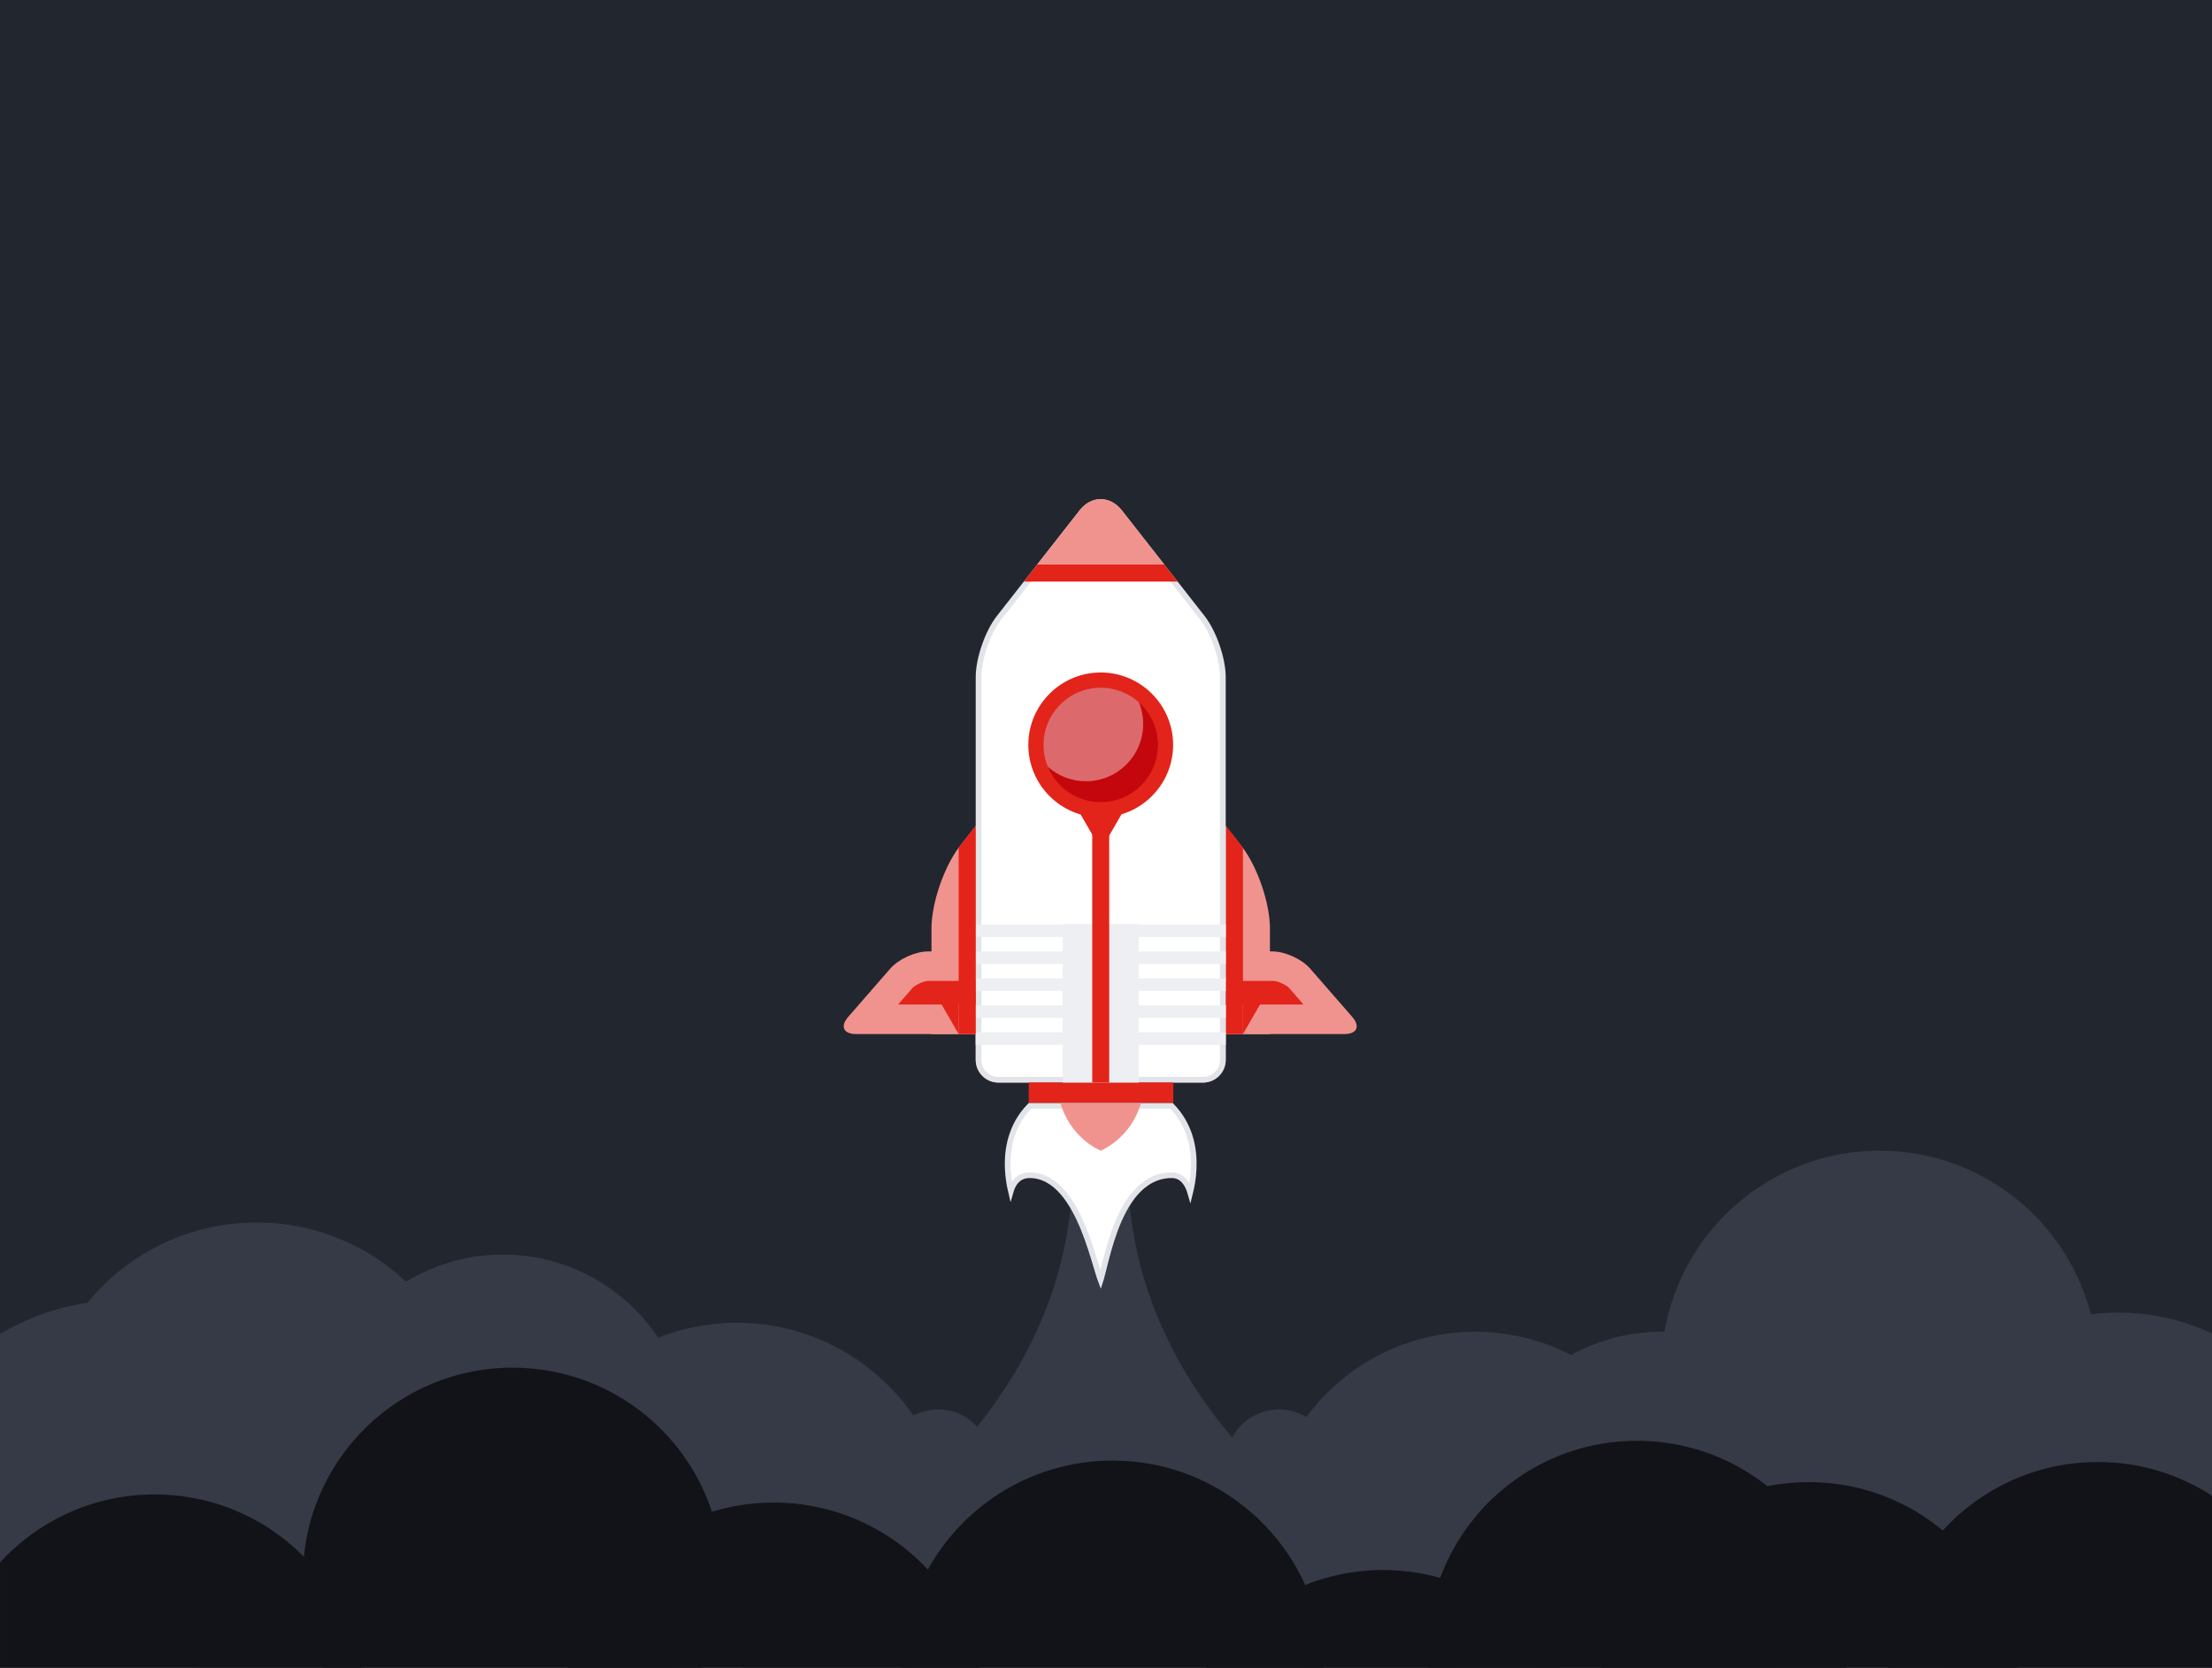 <svg width="390" height="294" viewBox="0 0 390 294" fill="none" xmlns="http://www.w3.org/2000/svg">
<rect x="0" y="0" width="390" height="294" fill="#808080" stroke="none"/>
<g clip-path="url(#clip0_3022_42655)">
<rect width="390" height="294" fill="#22262F"/>
<path d="M355.893 287.594C355.893 289.471 355.774 291.318 355.535 293.128C355.467 293.674 355.384 294.21 355.29 294.745H271.389C271.238 293.871 271.113 292.987 271.02 292.098C270.895 290.886 270.816 289.664 270.796 288.425C270.79 288.15 270.785 287.874 270.785 287.593C270.785 273.956 277.197 261.822 287.17 254.036C288.377 253.089 289.64 252.209 290.946 251.399C291.882 250.816 292.843 250.27 293.832 249.76C299.676 246.738 306.312 245.032 313.342 245.032C314.532 245.032 315.713 245.079 316.878 245.178C325.026 245.849 332.525 248.814 338.723 253.432C342.721 256.407 346.18 260.074 348.92 264.251C350.709 266.96 352.191 269.883 353.319 272.983V272.988C354.983 277.545 355.893 282.465 355.893 287.594Z" fill="#353A46"/>
<path d="M297.072 271.787C297.072 280.457 294.087 288.436 289.09 294.745H231.068C228.156 291.068 225.926 286.829 224.579 282.21C223.778 279.49 223.285 276.634 223.134 273.69C223.134 273.69 223.134 273.69 223.134 273.685C223.103 273.056 223.087 272.421 223.087 271.787C223.087 270.919 223.118 270.055 223.181 269.202C223.227 268.432 223.305 267.673 223.404 266.918C223.664 264.942 224.08 263.018 224.642 261.156C225.869 257.036 227.803 253.219 230.294 249.843C230.305 249.833 230.31 249.822 230.315 249.812C237.054 240.695 247.876 234.786 260.08 234.786C266.184 234.786 271.941 236.263 277.016 238.884C282.668 241.798 287.468 246.124 290.946 251.399C291.56 252.314 292.122 253.256 292.642 254.223C294.982 258.546 296.479 263.382 296.926 268.521C297.025 269.597 297.072 270.684 297.072 271.787Z" fill="#353A46"/>
<path d="M243.347 281.123C252.201 278.035 256.876 268.353 253.789 259.497C250.702 250.641 241.022 245.965 232.168 249.053C223.314 252.14 218.639 261.822 221.726 270.678C224.813 279.534 234.493 284.21 243.347 281.123Z" fill="#353A46"/>
<path d="M225.499 267.161C230.659 267.161 234.841 262.977 234.841 257.817C234.841 252.657 230.659 248.473 225.499 248.473C220.34 248.473 216.158 252.657 216.158 257.817C216.158 262.977 220.34 267.161 225.499 267.161Z" fill="#353A46"/>
<path d="M325.745 267.626C325.745 271.651 325.021 275.511 323.691 279.074C323.685 279.095 323.68 279.115 323.67 279.136C321.283 285.518 316.962 290.964 311.424 294.745H274.4C273.215 293.939 272.086 293.049 271.02 292.097C268.009 289.403 265.498 286.158 263.647 282.517C261.363 278.049 260.08 272.989 260.08 267.626V267.47C260.137 255.164 266.959 244.46 277.016 238.884C281.727 236.273 287.145 234.786 292.912 234.786C293.099 234.786 293.286 234.786 293.473 234.792C302.703 234.948 311.007 238.911 316.878 245.178C321.121 249.714 324.096 255.45 325.235 261.827C325.567 263.71 325.745 265.65 325.745 267.626Z" fill="#353A46"/>
<path d="M331.391 279.842C352.643 279.842 369.871 262.61 369.871 241.354C369.871 220.097 352.643 202.866 331.391 202.866C310.14 202.866 292.912 220.097 292.912 241.354C292.912 262.61 310.14 279.842 331.391 279.842Z" fill="#353A46"/>
<path d="M390 235.104V294.745H344.131C340.45 290.397 337.72 285.227 336.254 279.542C336.238 279.486 336.222 279.433 336.212 279.376C335.442 276.344 335.031 273.161 335.031 269.89C335.031 268.277 335.13 266.686 335.322 265.125C335.832 260.985 337.002 257.053 338.723 253.434C344.225 241.804 355.384 233.378 368.649 231.704C370.24 231.506 371.863 231.402 373.511 231.402C379.413 231.401 385.003 232.727 390 235.104Z" fill="#353A46"/>
<path d="M119.212 287.594C119.212 290.033 119.009 292.42 118.609 294.745H100.784C100.763 294.828 100.748 294.917 100.731 295C100.664 294.917 100.596 294.834 100.529 294.745H57.541C57.504 294.808 57.463 294.87 57.421 294.927C57.39 294.871 57.359 294.808 57.333 294.745H34.708C34.489 293.481 34.328 292.191 34.229 290.891C34.146 289.804 34.104 288.701 34.104 287.594C34.104 279.615 36.304 272.146 40.126 265.759C43.979 259.32 49.486 253.989 56.059 250.348C56.662 250.011 57.27 249.693 57.894 249.386C62.678 247.03 67.972 245.548 73.567 245.147C74.592 245.07 75.621 245.033 76.661 245.033C78.736 245.033 80.769 245.184 82.766 245.47H82.771C88.251 246.255 93.4 248.091 97.996 250.765C106.119 255.482 112.535 262.805 116.098 271.596C116.145 271.694 116.181 271.793 116.217 271.891C118.151 276.749 119.212 282.049 119.212 287.594Z" fill="#353A46"/>
<path d="M64.259 271.787C64.259 273.118 64.197 274.44 64.077 275.74C64.071 275.745 64.071 275.745 64.077 275.745C63.728 279.548 62.875 283.199 61.591 286.642C61.253 287.563 60.879 288.467 60.473 289.357C59.626 291.23 58.643 293.029 57.541 294.745C57.504 294.807 57.463 294.87 57.421 294.927C57.39 294.87 57.359 294.807 57.333 294.745H0.003V235.171C4.641 232.415 9.847 230.516 15.405 229.689C17.459 229.383 19.56 229.227 21.703 229.227C36.101 229.227 48.831 236.378 56.531 247.326C57.005 247.997 57.457 248.684 57.894 249.386C59.105 251.342 60.166 253.406 61.055 255.56C63.12 260.563 64.259 266.04 64.259 271.787Z" fill="#353A46"/>
<path d="M167.707 270.992C167.707 271.137 167.707 271.282 167.702 271.428C167.702 271.652 167.697 271.881 167.691 272.105C167.613 274.783 167.255 277.394 166.646 279.906C165.331 285.362 162.829 290.355 159.428 294.599C159.392 294.652 159.351 294.698 159.308 294.745H100.783C100.762 294.828 100.747 294.917 100.73 295C100.663 294.917 100.595 294.833 100.528 294.745C98.427 292.155 96.664 289.273 95.307 286.179C93.263 281.534 92.13 276.395 92.13 270.992C92.13 263.548 94.283 256.61 97.995 250.764C99.649 248.153 101.614 245.766 103.845 243.639C107.34 240.305 111.468 237.637 116.034 235.832C120.335 234.131 125.015 233.2 129.918 233.2C142.819 233.2 154.217 239.67 161.029 249.542C161.44 250.135 161.83 250.738 162.205 251.352C163.64 253.697 164.82 256.215 165.715 258.857C166.588 261.431 167.192 264.126 167.488 266.913C167.634 268.251 167.707 269.613 167.707 270.992Z" fill="#353A46"/>
<path d="M168.98 267.8C170.468 258.539 164.168 249.827 154.91 248.339C145.652 246.852 136.941 253.153 135.454 262.413C133.967 271.673 140.266 280.386 149.524 281.873C158.782 283.361 167.493 277.06 168.98 267.8Z" fill="#353A46"/>
<path d="M165.364 267.161C170.523 267.161 174.706 262.977 174.706 257.817C174.706 252.657 170.523 248.473 165.364 248.473C160.205 248.473 156.022 252.657 156.022 257.817C156.022 262.977 160.205 267.161 165.364 267.161Z" fill="#353A46"/>
<path d="M121.514 254.005C121.514 272.14 106.815 286.843 88.683 286.843C70.551 286.843 55.852 272.14 55.852 254.005C55.852 235.869 70.551 221.166 88.683 221.166C106.815 221.166 121.514 235.869 121.514 254.005Z" fill="#353A46"/>
<path d="M257.931 294.745H130.033L157.161 267.611L156.99 266.399C156.99 266.399 157.785 265.848 159.132 264.776C160.713 263.512 163.043 261.531 165.715 258.857C166.23 258.342 166.755 257.807 167.29 257.245C168.892 255.565 170.582 253.661 172.283 251.539C180.447 241.361 188.876 226.204 189.084 206.846H198.881C199.105 227.447 208.631 243.29 217.252 253.437C218.911 255.398 220.538 257.146 222.057 258.669C222.967 259.579 223.83 260.407 224.641 261.155C227.194 263.517 229.217 265.103 230.242 265.862C230.715 266.221 230.975 266.398 230.975 266.398L230.803 267.61L240.163 276.972L244.057 280.867L251.712 288.523L257.931 294.745Z" fill="#353A46"/>
<path d="M45.236 292.493C66.488 292.493 83.716 275.261 83.716 254.005C83.716 232.748 66.488 215.517 45.236 215.517C23.985 215.517 6.757 232.748 6.757 254.005C6.757 275.261 23.985 292.493 45.236 292.493Z" fill="#353A46"/>
<path d="M127.376 278.111C127.376 284.093 125.956 289.746 123.44 294.744H100.784C100.763 294.828 100.748 294.916 100.731 294.999C100.664 294.916 100.596 294.833 100.529 294.744H57.541C57.504 294.807 57.463 294.869 57.421 294.927C57.39 294.87 57.359 294.807 57.333 294.744C56.724 293.548 56.183 292.316 55.716 291.046C54.213 287.021 53.391 282.662 53.391 278.111C53.391 276.879 53.453 275.656 53.574 274.455C53.989 270.154 55.149 266.066 56.917 262.326C58.056 259.913 59.45 257.645 61.056 255.56C64.389 251.227 68.659 247.654 73.568 245.147C76.162 243.82 78.934 242.791 81.841 242.104C84.581 241.454 87.441 241.111 90.385 241.111C95.132 241.111 99.677 242.005 103.847 243.638C111.029 246.446 117.118 251.429 121.299 257.785C123.139 260.578 124.611 263.631 125.641 266.887C126.768 270.424 127.376 274.2 127.376 278.111Z" fill="#111318"/>
<path d="M275.586 294.744H212.141C215.214 289.632 219.488 285.32 224.579 282.21C226.071 281.289 227.637 280.478 229.259 279.781C229.54 279.661 229.82 279.541 230.107 279.432C233.263 278.163 236.643 277.32 240.164 276.972C241.381 276.847 242.618 276.785 243.866 276.785C245.831 276.785 247.766 276.941 249.648 277.237C251.104 277.461 252.529 277.773 253.917 278.168C257.396 279.146 260.667 280.623 263.647 282.517C266.273 284.181 268.675 286.168 270.797 288.424C272.611 290.349 274.218 292.466 275.586 294.744Z" fill="#111318"/>
<path d="M233.414 294.744H158.93V294.598C158.956 288.476 160.454 282.706 163.092 277.622V277.616C163.255 277.307 163.416 277.004 163.589 276.7C164.647 274.779 165.882 272.961 167.259 271.27C167.427 271.061 167.599 270.851 167.777 270.647C174.609 262.599 184.796 257.494 196.172 257.494C205.627 257.494 214.259 261.018 220.823 266.83C221.619 267.526 222.383 268.26 223.111 269.029C225.975 272.03 228.346 275.506 230.084 279.329C230.241 279.669 230.393 280.015 230.539 280.366V280.371C232.393 284.796 233.414 289.649 233.414 294.744Z" fill="#111318"/>
<path d="M99.89 294.744C100.832 290.037 102.669 285.654 105.213 281.775C107.867 277.706 111.307 274.187 115.306 271.439C115.485 271.313 115.667 271.187 115.851 271.072C118.631 269.223 121.677 267.742 124.913 266.7C127.98 265.705 131.221 265.097 134.582 264.935C135.184 264.909 135.786 264.893 136.393 264.893C142.963 264.893 149.135 266.595 154.491 269.585C157.889 271.47 160.956 273.879 163.59 276.701C163.663 276.78 163.736 276.858 163.81 276.937C164.652 277.853 165.448 278.806 166.197 279.806C169.458 284.147 171.788 289.226 172.898 294.745H99.89V294.744Z" fill="#111318"/>
<path d="M325.615 291.005C325.615 292.269 325.552 293.512 325.427 294.744H251.817C251.692 293.512 251.63 292.268 251.63 291.005C251.63 290.172 251.656 289.345 251.713 288.524C251.952 284.904 252.711 281.429 253.917 278.168C255.368 274.247 257.463 270.637 260.08 267.47C266.574 259.595 276.267 254.452 287.171 254.036C287.655 254.015 288.139 254.004 288.622 254.004C289.979 254.004 291.321 254.077 292.642 254.222C293.52 254.316 294.388 254.441 295.252 254.597C301.352 255.699 306.937 258.3 311.601 262.008C317.102 266.377 321.335 272.275 323.644 279.063C323.654 279.089 323.665 279.11 323.67 279.136C324.933 282.86 325.615 286.854 325.615 291.005Z" fill="#111318"/>
<path d="M282.08 294.744C283.094 284.004 288.705 274.6 296.926 268.52C298.377 267.444 299.911 266.476 301.518 265.618C304.638 263.954 308.028 262.721 311.601 262.009C313.962 261.536 316.406 261.286 318.901 261.286C321.059 261.286 323.176 261.473 325.235 261.827C328.802 262.44 332.187 263.564 335.323 265.124C337.912 266.409 340.331 267.99 342.53 269.821C344.698 271.615 346.654 273.659 348.359 275.906C352.103 280.826 354.64 286.709 355.535 293.126C355.613 293.662 355.676 294.203 355.722 294.744H282.08V294.744Z" fill="#111318"/>
<path d="M390 263.699V294.744H332.878C332.878 289.33 334.037 284.191 336.128 279.557C336.154 279.494 336.186 279.432 336.212 279.375C337.818 275.859 339.961 272.639 342.529 269.82C344.437 267.729 346.58 265.857 348.92 264.25C353.907 260.812 359.777 258.57 366.126 257.931C367.359 257.806 368.607 257.744 369.87 257.744C377.296 257.743 384.207 259.933 390 263.699Z" fill="#111318"/>
<path d="M63.822 294.744H57.541C57.504 294.807 57.463 294.869 57.421 294.926C57.39 294.87 57.359 294.807 57.333 294.744H0.003V275.453C2.707 272.504 5.879 269.997 9.405 268.057C14.699 265.123 20.788 263.459 27.267 263.459C31.785 263.459 36.122 264.271 40.127 265.758C45.238 267.652 49.819 270.647 53.574 274.455C57 277.913 59.746 282.048 61.592 286.641C61.841 287.26 62.075 287.884 62.289 288.518C62.975 290.521 63.489 292.601 63.822 294.744Z" fill="#111318"/>
<path d="M223.908 163.692V182.297H216.108V186.843C216.108 188.985 214.423 190.738 212.312 190.847C212.245 190.853 212.172 190.853 212.104 190.853H176.032C173.822 190.853 172.029 189.053 172.029 186.843V182.297H164.229V163.692C164.229 159.318 166.355 153.04 169.023 149.441C169.1 149.342 169.174 149.244 169.252 149.145L172.029 145.603L178.892 136.839L181.498 133.515L181.986 132.891L184.035 130.28C184.035 130.275 184.04 130.275 184.04 130.275L189.048 123.883C190.317 122.26 191.949 121.381 193.613 121.251C193.738 121.241 193.857 121.236 193.982 121.236V121.23C194.128 121.23 194.268 121.23 194.408 121.241C194.419 121.241 194.429 121.241 194.439 121.246C196.129 121.355 197.799 122.234 199.088 123.883L201.526 126.993L204.1 130.275L206.154 132.897L206.638 133.515L209.243 136.839L216.107 145.603L216.138 145.644L218.883 149.145C218.972 149.254 219.055 149.368 219.143 149.483C221.802 153.092 223.908 159.334 223.908 163.692Z" fill="#F0938E"/>
<path d="M237.043 182.297H206.94L206.893 181.99L206.503 179.446L206.165 177.236L205.781 174.698L205.443 172.487L205.053 169.943L204.715 167.733H224.351C226.566 167.733 229.54 169.086 230.991 170.755L238.416 179.275C239.872 180.944 239.253 182.297 237.043 182.297Z" fill="#F0938E"/>
<path d="M229.825 177.095L227.278 174.173C226.814 173.642 225.263 172.935 224.558 172.935H210.978L211.614 177.095H229.825Z" fill="#E2241A"/>
<path d="M219.145 149.441V182.297H216.14V145.603L218.917 149.145C218.994 149.244 219.067 149.343 219.145 149.441Z" fill="#E2241A"/>
<path d="M183.245 167.733L181.02 182.297H150.922C148.707 182.297 148.094 180.944 149.544 179.275L156.97 170.755C158.426 169.086 161.396 167.733 163.61 167.733H183.245V167.733Z" fill="#F0938E"/>
<path d="M158.343 177.095L160.89 174.173C161.354 173.642 162.905 172.935 163.61 172.935H177.19L176.554 177.095H158.343Z" fill="#E2241A"/>
<path d="M212.286 190.348L212.286 190.348L212.274 190.349C212.229 190.352 212.176 190.353 212.104 190.353H176.032C174.099 190.353 172.529 188.778 172.529 186.843V119.369C172.529 117.779 172.927 115.804 173.587 113.894C174.246 111.984 175.15 110.183 176.13 108.931L180.684 103.118L180.685 103.117L180.897 102.847L180.898 102.846L183.04 100.112L183.041 100.11L183.253 99.841L183.254 99.84L190.752 90.27C190.752 90.27 190.752 90.27 190.752 90.27C191.675 89.094 192.845 88.523 193.992 88.501C195.19 88.478 196.425 89.047 197.385 90.27L204.884 99.84L204.884 99.841L205.097 100.11L205.098 100.112L207.239 102.846L207.24 102.847L207.452 103.117L207.453 103.118L212.007 108.931C212.987 110.183 213.891 111.984 214.55 113.894C215.209 115.804 215.608 117.779 215.608 119.369V186.843C215.608 188.718 214.133 190.253 212.286 190.348Z" fill="white" stroke="#E2E4E9"/>
<path d="M194.069 144.093C187.031 144.093 181.304 138.365 181.304 131.325C181.304 124.285 187.031 118.557 194.069 118.557C201.108 118.557 206.834 124.285 206.834 131.325C206.834 138.365 201.108 144.093 194.069 144.093Z" fill="#E2241A"/>
<path d="M206.868 190.847H181.378V194.456H206.868V190.847Z" fill="#E2241A"/>
<path d="M210.454 206.108C210.377 207.727 210.11 209.16 209.846 210.232C209.812 210.114 209.774 209.995 209.733 209.877C209.31 208.654 208.418 207.184 206.602 207.184C203.948 207.184 201.873 208.428 200.258 210.243C198.651 212.047 197.48 214.435 196.6 216.796C195.719 219.162 195.117 221.538 194.668 223.335C194.653 223.394 194.638 223.453 194.624 223.512C194.418 224.337 194.248 225.02 194.096 225.52C194.08 225.573 194.065 225.622 194.05 225.669C194.018 225.585 193.985 225.491 193.949 225.389C193.766 224.858 193.553 224.144 193.298 223.293L193.258 223.159C192.717 221.35 192.006 218.99 191.055 216.651C190.105 214.317 188.904 211.97 187.366 210.199C185.824 208.423 183.905 207.184 181.538 207.184C180.567 207.184 179.827 207.53 179.285 208.064C178.755 208.585 178.438 209.261 178.246 209.895C178.239 209.918 178.232 209.94 178.225 209.963C177.983 208.926 177.752 207.596 177.681 206.108C177.517 202.656 178.216 198.404 181.58 194.957H206.555C209.92 198.404 210.618 202.656 210.454 206.108Z" fill="white" stroke="#E2E4E9"/>
<path d="M201.174 194.457C199.437 200.413 194.695 202.587 194.102 202.841V202.867C194.102 202.867 194.087 202.862 194.071 202.852C194.05 202.863 194.035 202.867 194.035 202.867V202.841C194.019 202.836 194.003 202.826 193.982 202.815C193.213 202.477 188.658 200.267 186.962 194.457H201.174Z" fill="#F0938E"/>
<path d="M205.277 99.532H182.86L190.358 89.962C191.362 88.682 192.667 88.027 193.983 88.001C195.356 87.975 196.734 88.63 197.779 89.962L205.277 99.532Z" fill="#F0938E"/>
<path d="M216.109 162.983H172.029V165.193H216.109V162.983Z" fill="#EDEFF2"/>
<path d="M216.109 167.735H172.029V169.945H216.109V167.735Z" fill="#EDEFF2"/>
<path d="M216.109 172.486H172.029V174.696H216.109V172.486Z" fill="#EDEFF2"/>
<path d="M216.109 177.237H172.029V179.447H216.109V177.237Z" fill="#EDEFF2"/>
<path d="M216.108 181.99H172.028V184.2H216.108V181.99Z" fill="#EDEFF2"/>
<path d="M200.764 162.897H187.374V190.851H200.764V162.897Z" fill="#EDEFF2"/>
<path d="M195.564 167.735H192.574V182.299H195.564V167.735Z" fill="#EDEFF2"/>
<path d="M172.028 145.603V182.297H169.022V149.441C169.1 149.343 169.173 149.244 169.251 149.145L172.028 145.603Z" fill="#E2241A"/>
<path d="M207.632 102.537H180.504L182.646 99.802L182.86 99.531H205.277L205.49 99.802L207.632 102.537Z" fill="#E2241A"/>
<path d="M195.564 141.411H192.574V190.853H195.564V141.411Z" fill="#E2241A"/>
<path d="M204.154 131.326C204.154 136.896 199.641 141.411 194.067 141.411C189.855 141.411 186.251 138.831 184.738 135.164C184.254 133.984 183.984 132.689 183.984 131.326C183.984 125.756 188.498 121.236 194.067 121.236C196.652 121.236 199.013 122.208 200.796 123.81C202.86 125.657 204.154 128.341 204.154 131.326Z" fill="#C4070C"/>
<path opacity="0.4" d="M201.55 127.638C201.55 133.214 197.031 137.729 191.462 137.729C188.883 137.729 186.522 136.761 184.738 135.164C184.254 133.984 183.984 132.689 183.984 131.326C183.984 125.756 188.498 121.236 194.067 121.236C196.652 121.236 199.013 122.208 200.796 123.81C201.284 124.991 201.55 126.286 201.55 127.638Z" fill="white"/>
<path d="M194.122 142.678H198.239L196.18 146.244L194.122 149.81L192.064 146.244L190.005 142.678H194.122Z" fill="#E2241A"/>
<path d="M169.022 175.166V182.297L166.963 178.734L164.904 175.166H169.022Z" fill="#E2241A"/>
<path d="M219.145 175.166V182.297L221.205 178.734L223.263 175.166H219.145Z" fill="#E2241A"/>
</g>
<defs>
<clipPath id="clip0_3022_42655">
<rect width="390" height="294" fill="white"/>
</clipPath>
</defs>
</svg>
